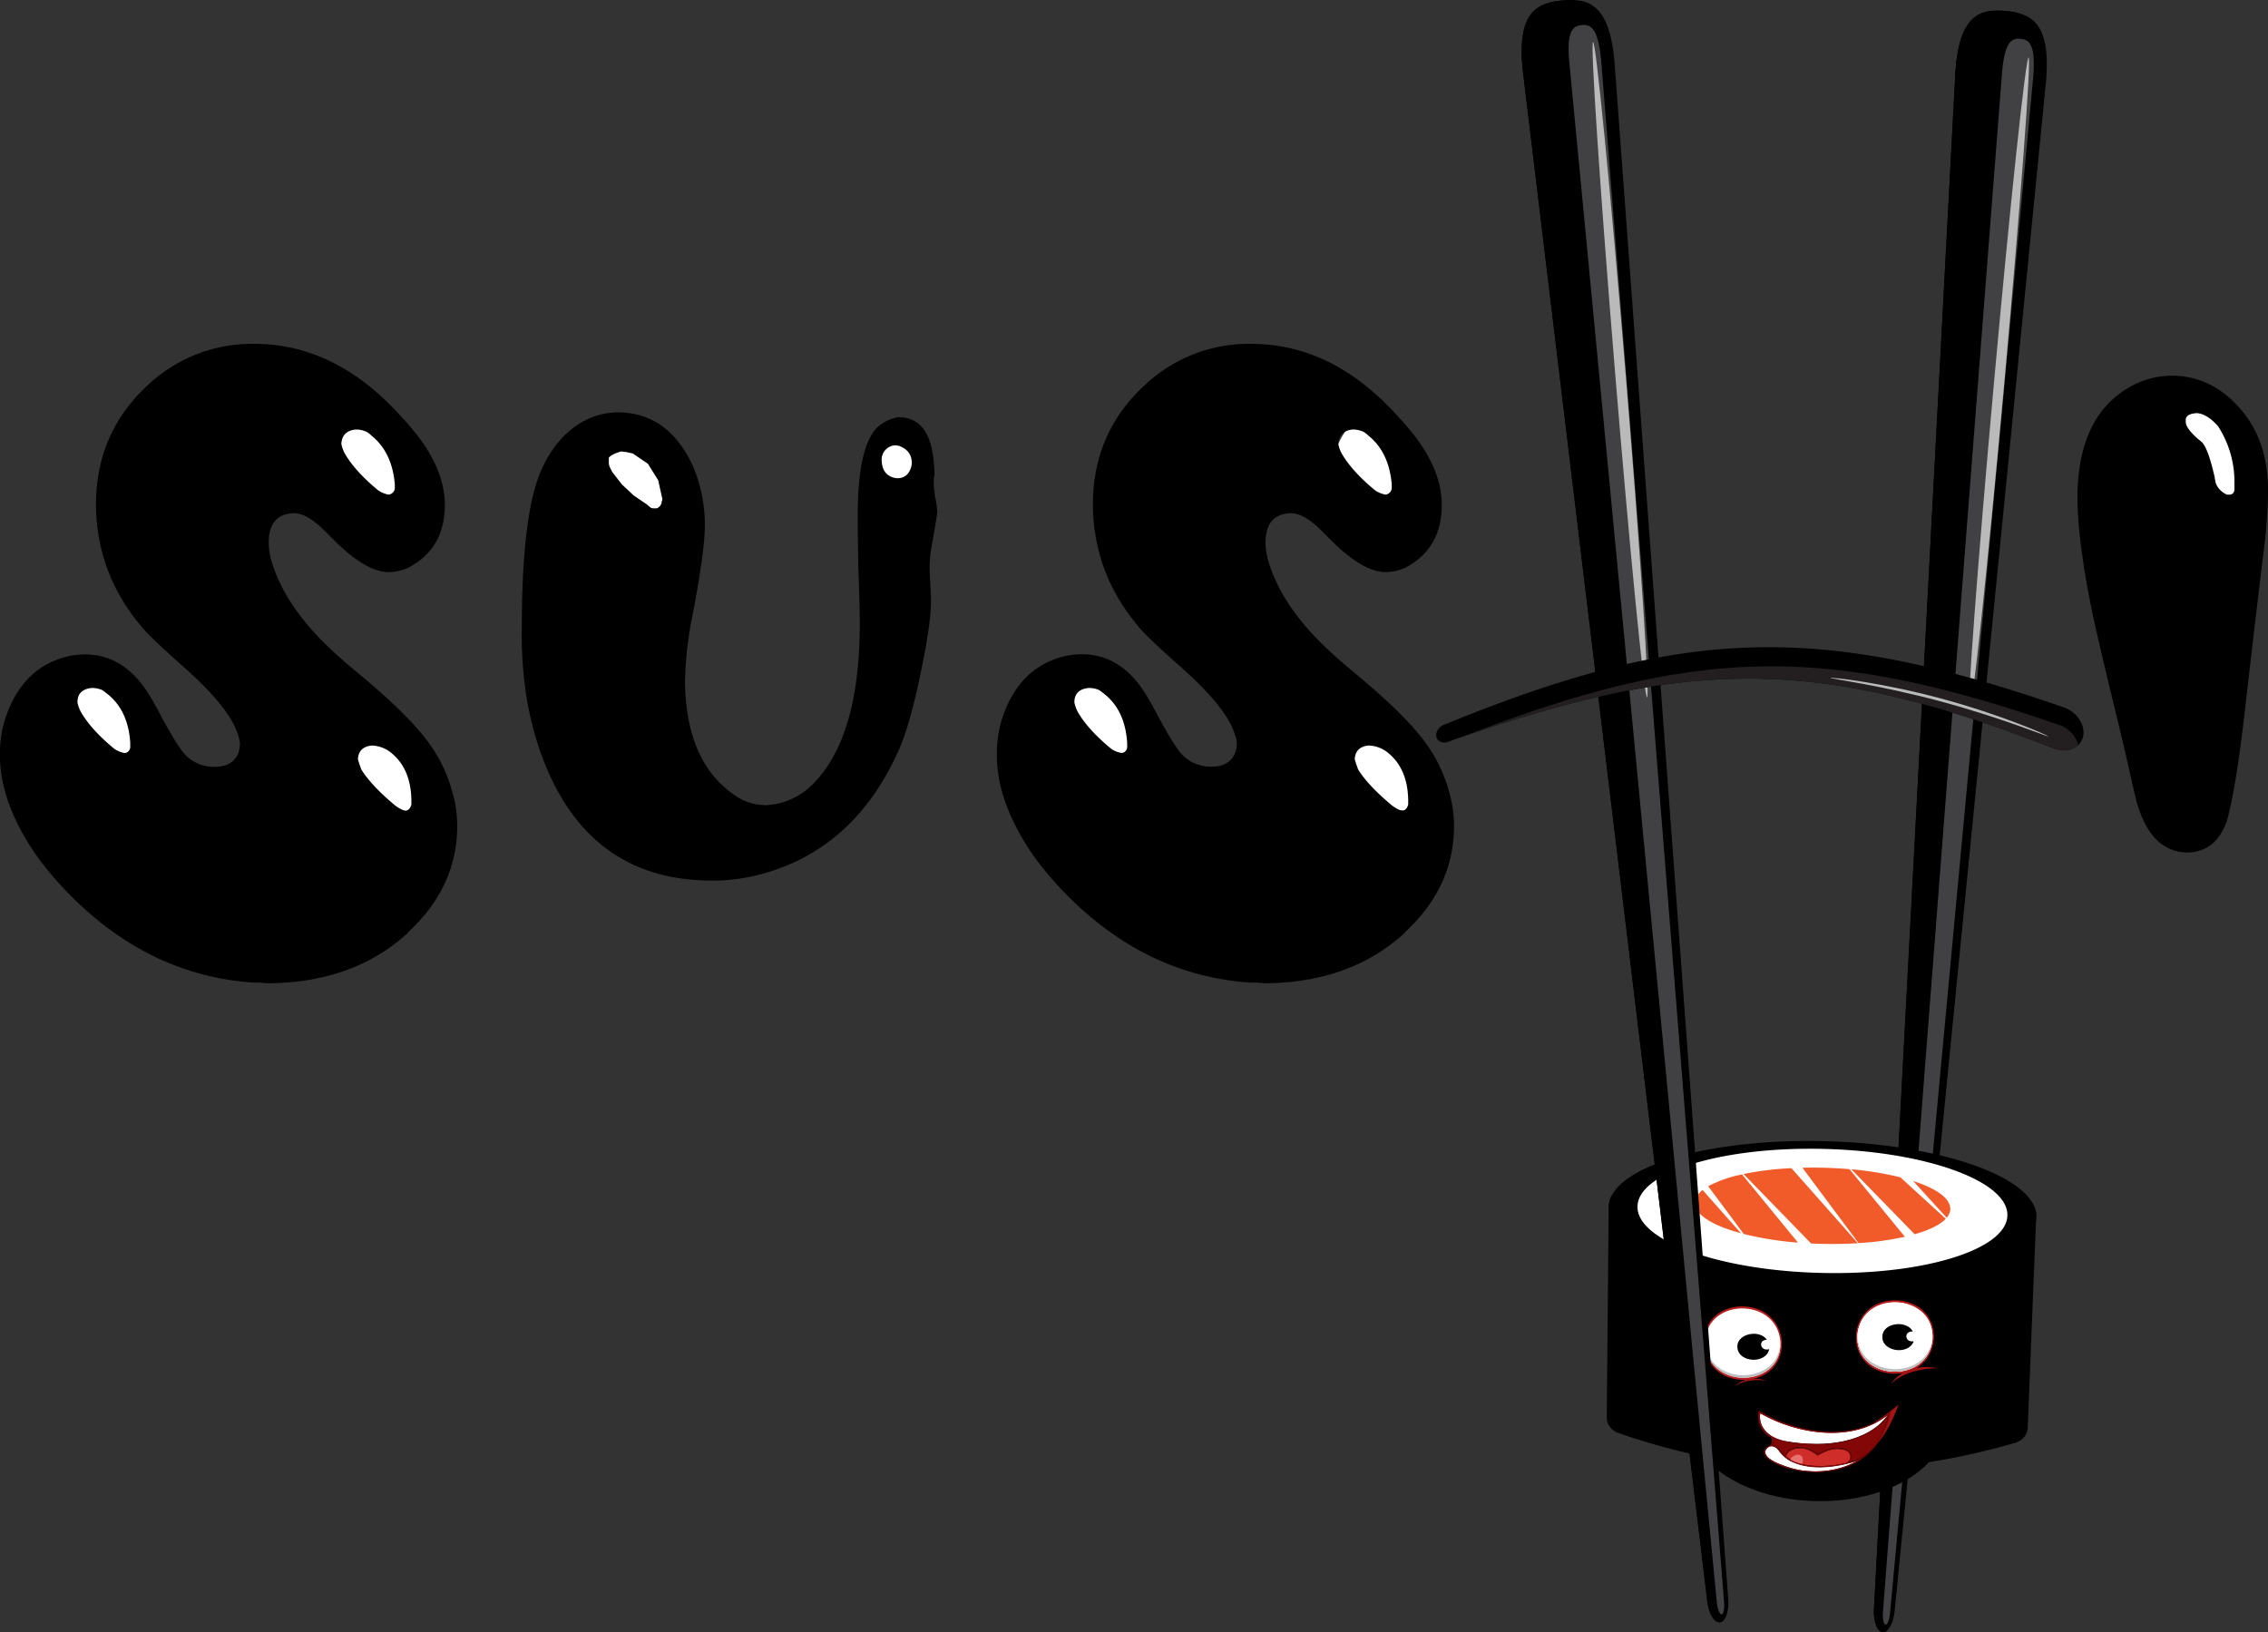 <svg id="Layer_1" data-name="Layer 1" xmlns="http://www.w3.org/2000/svg" viewBox="0 0 881.93 634.71"><rect x="0" y="0" width="881.93" height="634.71" fill="#333333" stroke="none"/><path d="M521.65,475S481.5,402.67,470,447.67,521.65,475,521.65,475Z" transform="translate(-359.03 -282.65)" fill="#fff"/><path d="M429.92,588.32S389.76,516,378.29,561,429.92,588.32,429.92,588.32Z" transform="translate(-359.03 -282.65)" fill="#fff"/><path d="M532.32,601.14s-40.15-72.35-51.62-27.34S532.32,601.14,532.32,601.14Z" transform="translate(-359.03 -282.65)" fill="#fff"/><path d="M618.89,508.22s8.69-82.29-26.56-52S618.89,508.22,618.89,508.22Z" transform="translate(-359.03 -282.65)" fill="#fff"/><path d="M719,487.4s5.36-50.78-16.39-32.11S719,487.4,719,487.4Z" transform="translate(-359.03 -282.65)" fill="#fff"/><path d="M908,477.11s-16.47-48.34-28.37-22.25S908,477.11,908,477.11Z" transform="translate(-359.03 -282.65)" fill="#fff"/><path d="M803.51,575.3S787,527,775.14,553.05,803.51,575.3,803.51,575.3Z" transform="translate(-359.03 -282.65)" fill="#fff"/><path d="M911.5,597.69S895,549.36,883.14,575.44,911.5,597.69,911.5,597.69Z" transform="translate(-359.03 -282.65)" fill="#fff"/><path d="M1233.89,475.36s-14.87-60.26-28.24-26.85S1233.89,475.36,1233.89,475.36Z" transform="translate(-359.03 -282.65)" fill="#fff"/><path d="M473.38,482.21q-9.6.27-9.86,10.93a27,27,0,0,0,.8,6.66q5.32,19.47,26.39,38.12,2.93,2.67,9.06,7.73,19.71,16.53,26.92,27.19a57,57,0,0,1,8,17,48.83,48.83,0,0,1,2.14,13.86q0,23.73-18.93,41.32a6.9,6.9,0,0,1-1.6,1.6q-20.79,18.12-52.77,18.39a27.93,27.93,0,0,1-3.2-.27h-2.93q-38.65-2.67-68.77-31.72a135.78,135.78,0,0,1-14.39-16.26Q359,595.5,359,576.3a45.09,45.09,0,0,1,2.14-14.39Q367,544.31,381.69,539a29.89,29.89,0,0,1,10.39-1.86q15.19,0,24.79,15.46,1.86,2.92,4.8,8.53,5.59,10.39,8.8,14.39a15.42,15.42,0,0,0,12,5.33q7.2,0,9.33-5.6a12.06,12.06,0,0,0,.53-3.2q0-2.38-2.13-7.19-5.07-10.12-21.06-24-9.58-8.54-13.32-12.53Q396.61,507,396.35,479q0-28.25,20.52-46.91a59.06,59.06,0,0,1,41.05-15.73q32,0,57.57,28.79a32.1,32.1,0,0,1,2.4,2.67Q532,463.82,532,479q0,16-12.53,23.46a15,15,0,0,1-1.33.8,18.83,18.83,0,0,1-8,1.86q-9.06,0-22.12-13.32l-1.87-1.87Q478.72,482.22,473.38,482.21ZM407.54,575.5a2.42,2.42,0,0,0,2.14-2.4v-1.6q-.81-12.53-8.8-18.92c-.89-.71-1.6-1.25-2.13-1.6a10.13,10.13,0,0,0-4-.8c-3.73.36-5.6,2.22-5.6,5.6a13.49,13.49,0,0,0,1.34,3.73q4,6.93,13.06,14.39A10.86,10.86,0,0,0,407.54,575.5ZM510.16,475a2.81,2.81,0,0,0,2.4-2.4V471q-1.06-12.52-9.06-18.93a8.66,8.66,0,0,0-2.13-1.6,10.13,10.13,0,0,0-4-.8c-3.56.36-5.42,2.23-5.6,5.6A13.64,13.64,0,0,0,493.1,459q4,6.93,13.06,14.39A10.94,10.94,0,0,0,510.16,475ZM519,593.62q-.27-12-7.73-18.12a12.42,12.42,0,0,0-7.73-2.93c-3.38.36-5.16,2.13-5.33,5.33.35,1.24.8,2.58,1.33,4q4,6.39,13.33,14.12c1.77,1.25,3.1,1.87,4,1.87,1.06-.17,1.77-1,2.13-2.4Z" transform="translate(-359.03 -282.65)"/><path d="M1119.42,310.08c1.67-21.93,9.79-24,19.54-23.15s17.44,4.43,15.78,26.36c0,.53-57.23,577.55-58.94,595.69h0c-.45,4.85-2.52,8.56-4.7,8.37s-3.65-4.24-3.37-9.1h0C1088.78,890,1119.38,310.6,1119.42,310.08Z" transform="translate(-359.03 -282.65)"/><path d="M1139,286.93a31.09,31.09,0,0,1,4.45.7c-7.87.27-14.07,4.5-15.65,23.26,0,.53-35.5,579.59-36.71,597.78h0c-.24,3.51.46,6.57,1.68,8.08a2.27,2.27,0,0,1-1.64.6c-2.18-.2-3.65-4.24-3.37-9.1h0c1.06-18.21,31.66-597.65,31.7-598.17C1121.09,288.15,1129.21,286,1139,286.93Z" transform="translate(-359.03 -282.65)"/><path d="M1137.51,311.22c1-12.45,3.81-13.8,7.18-13.49s6,2.16,5,14.6c0,.3-54.79,587-55.68,597.29h0c-.24,2.75-1,4.9-1.77,4.83s-1.21-2.33-1-5.08h0C1091.93,899.05,1137.49,311.52,1137.51,311.22Z" transform="translate(-359.03 -282.65)" fill="#414042"/><path d="M1147.86,305c-1.1-.12-7.14,56.66-13.49,126.81s-10.61,127.12-9.51,127.24,7.14-56.66,13.49-126.81S1149,305.12,1147.86,305Z" transform="translate(-359.03 -282.65)" fill="#bababa"/><path d="M1150.8,755a10.18,10.18,0,0,0-.92-3.45l-164.16-4a10.31,10.31,0,0,0-1.09,3.4l-.06.59v1.65L983.83,834c0,2.64,1.87,5,4.8,6a268.17,268.17,0,0,0,32.91,9.09c8.3,9.89,24.55,16.83,43.39,17.29s35.4-5.67,44.18-15.14a267.3,267.3,0,0,0,33.32-7.46c3-.86,5-3.17,5.09-5.8l3.24-80.78,0-.6,0-1Z" transform="translate(-359.03 -282.65)"/><path d="M1150.83,756c0,.23,0,.45,0,.67s0,.4-.07.6c-2.36,14.58-39.06,25.33-83.7,24.23s-80.76-13.64-82.4-28.31c0-.2,0-.41,0-.61a4.85,4.85,0,0,1,0-.66c0-.13,0-.25,0-.38l.06-.59a10.31,10.31,0,0,1,1.09-3.4c6.67-13,41.24-22.15,82.65-21.13s75.49,11.88,81.51,25.16a10.18,10.18,0,0,1,.92,3.45l0,.6Z" transform="translate(-359.03 -282.65)"/><path d="M1139.62,755.32a8,8,0,0,1-.1,1.11c-2,12.75-33.8,22.17-72.41,21.22s-69.87-11.92-71.28-24.75a6.88,6.88,0,0,1-.05-1.11,8.09,8.09,0,0,1,.06-.85,9.17,9.17,0,0,1,.94-3c5.78-11.35,35.69-19.39,71.51-18.51s65.31,10.38,70.51,22a9,9,0,0,1,.8,3A8.1,8.1,0,0,1,1139.62,755.32Z" transform="translate(-359.03 -282.65)" fill="#fff"/><path d="M1035.84,766.46l-1.16-.34Z" transform="translate(-359.03 -282.65)" fill="#231f20"/><path d="M1110.49,803.51c-1.81,17.91-30.31,16.08-29.19-1.88C1083.11,783.72,1111.6,785.55,1110.49,803.51Z" transform="translate(-359.03 -282.65)" fill="#fff"/><path d="M1097.05,788.31c-20.19-1-22.46,26.92-2.32,28.52C1114.92,817.81,1117.19,789.91,1097.05,788.31Z" transform="translate(-359.03 -282.65)" fill="#b71d1d"/><path d="M1110.49,803.51c-1.81,17.91-30.31,16.08-29.19-1.88C1083.11,783.72,1111.6,785.55,1110.49,803.51Z" transform="translate(-359.03 -282.65)" fill="#fff"/><path d="M1110.49,803.51c-1.81,17.91-30.31,16.08-29.19-1.88C1083.11,783.72,1111.6,785.55,1110.49,803.51Z" transform="translate(-359.03 -282.65)" fill="#fff"/><path d="M1110.49,803.51c-1.91,18.25-30.92,15.82-29.15-2.34-.75,17.29,27.14,19.06,29.18,1.87Z" transform="translate(-359.03 -282.65)" fill="#bcbec0"/><path d="M1103.19,804.21c-2,5.67-12.72,4-12.18-2,.21-5.17,9.39-6.42,11.84-1.78C1099.21,800.2,1099.66,804.88,1103.19,804.21Z" transform="translate(-359.03 -282.65)"/><path d="M1094.41,820.76s5-8.54,18.24-6.06C1112.65,814.7,1101,814.31,1094.41,820.76Z" transform="translate(-359.03 -282.65)" fill="#a51414"/><path d="M1051.37,804.35c.89,18-27.63,19.14-29.22,1.18C1021.27,787.55,1049.78,786.4,1051.37,804.35Z" transform="translate(-359.03 -282.65)" fill="#fff"/><path d="M1035.78,790.66c-20.16,1.13-18.23,29.08,2,28.57C1057.9,818.1,1056,790.15,1035.78,790.66Z" transform="translate(-359.03 -282.65)" fill="#b71d1d"/><path d="M1051.37,804.35c.89,18-27.63,19.14-29.22,1.18C1021.27,787.55,1049.78,786.4,1051.37,804.35Z" transform="translate(-359.03 -282.65)" fill="#fff"/><path d="M1051.37,804.35c.84,18.33-28.28,18.94-29.24.72,1.84,17.24,29.75,16.1,29.2-1.19C1051.35,804,1051.36,804.19,1051.37,804.35Z" transform="translate(-359.03 -282.65)" fill="#bcbec0"/><path d="M1047,807.3c-1.16,5.85-12,5.34-12.36-.67-.57-5.15,8.34-7.35,11.46-3C1042.44,803.74,1043.58,808.33,1047,807.3Z" transform="translate(-359.03 -282.65)"/><path d="M1033.65,821.71s4.36-4.9,12.33-2.14C1046,819.57,1038.69,818.26,1033.65,821.71Z" transform="translate(-359.03 -282.65)" fill="#a51414"/><path d="M1044.61,838.53h0" transform="translate(-359.03 -282.65)" fill="none" stroke="#a51414" stroke-miterlimit="10" stroke-width="1.97"/><path d="M1054.2,843.21c13.89,2.41,31.35.65,39-10.45-13.57,11-35.16,7.81-49.67-.54C1042.39,837.79,1047.73,842.55,1054.2,843.21Z" transform="translate(-359.03 -282.65)" fill="#fff"/><path d="M1076.45,852c-6.64,1.41-14.22,1.93-20.48-.93-4.54-1.53-5.59-7-8.73-6-7.22,4.38,9.33,9.26,13.44,9.47,7.17.87,14.78-.43,20.66-3.94A42.24,42.24,0,0,1,1076.45,852Z" transform="translate(-359.03 -282.65)" fill="#fff"/><path d="M1062.69,852.53a42.62,42.62,0,0,0,14.38-1c2.83-1.79,1.53-5-2-5.28-3.21-.55-6,.56-9.2,2.42-2-1.42-3.69-2.54-6.07-2.82-2.64-.23-6.13.95-6.17,3.34A19,19,0,0,0,1062.69,852.53Z" transform="translate(-359.03 -282.65)" fill="#ce2d29"/><path d="M1090.91,836c-9.83,9.49-29.06,10.7-42.41,6a2.24,2.24,0,0,1-.42,2.48c2.81.18,3.22,3.07,5.17,4.33,1.39-4.86,9.28-3.8,12.63-.63,3.26-1.85,6-2.88,9.24-2.33,3.45.31,5.19,3.3,2.75,5.39,9.6-1.94,13.48-10.9,15.51-18.14A19,19,0,0,1,1090.91,836Z" transform="translate(-359.03 -282.65)" fill="#840707"/><path d="M1056.72,848.72c2.84-1.42,4.19,1.36,2.94,3.25C1057.23,851.32,1052.82,851.06,1056.72,848.72Z" transform="translate(-359.03 -282.65)" fill="#ea7171"/><path d="M1087.69,835.8a63.86,63.86,0,0,0,9.61-7s-3.32,9.89-8.42,15.35c.46-.84,5.11-8.43,4.79-12C1093.67,832.16,1090.15,835.16,1087.69,835.8Z" transform="translate(-359.03 -282.65)" fill="#a51414"/><path d="M1093.7,832c-13.83,11.67-36,8.16-50.69-.78a9.2,9.2,0,0,0,4.79,10.53,2.81,2.81,0,0,1-.31,2.88c-14.58,6,38.52,26.18,46.88-13.13l-.67.5Zm-46.25,8.87a8.58,8.58,0,0,1-3.92-8.61c14.5,8.35,36.1,11.58,49.67.54-5.47,8.06-17.08,11.53-27.79,11.39C1059.38,843.9,1052.55,843.91,1047.45,840.83Zm33,10.29c-7.68,4.17-17.86,4.75-26.4,2-3.18-1.3-8.25-2.66-8.59-6,.53-2.92,4.45-2.49,5.48,0,6.56,8.26,20.92,6.76,30.43,3.52C1081,850.78,1080.73,851,1080.42,851.12ZM1055,846.9c3.44-2.23,7.88-.7,10.83,1.75,3.23-1.86,6-3,9.2-2.42,3.55.29,4.85,3.49,2,5.28-7.62,1.71-17.08,2.34-23.46-2.34A2.84,2.84,0,0,1,1055,846.9Zm34.35-4.13c-2.45,4-6,7.59-11.5,8.54,2.44-2.09.7-5.08-2.75-5.39-3.28-.55-6,.48-9.24,2.33-3.35-3.17-11.24-4.23-12.63.63-2-1.26-2.36-4.15-5.17-4.33a2.24,2.24,0,0,0,.42-2.48c14.69,5.07,36.14,3.26,44.88-8.9A33,33,0,0,1,1089.37,842.77Z" transform="translate(-359.03 -282.65)" fill="#840707"/><path d="M1021.1,745.4,1036,762.22c-10.51-2.84-17.34-6.86-17.89-11.21a5.17,5.17,0,0,1,0-.68,4.36,4.36,0,0,1,.05-.52,5,5,0,0,1,.64-1.83A9,9,0,0,1,1021.1,745.4Z" transform="translate(-359.03 -282.65)" fill="#f15a29"/><path d="M1058.19,765.86a127.43,127.43,0,0,1-21.09-3.35l-13.82-18.57a48,48,0,0,1,13.17-4.59h0Z" transform="translate(-359.03 -282.65)" fill="#f15a29"/><path d="M1055.65,736.92l25.82,29.17c-4.47.28-9.2.37-14.08.25-1.39,0-2.76-.08-4.12-.15l-26.26-27A120.47,120.47,0,0,1,1055.65,736.92Z" transform="translate(-359.03 -282.65)" fill="#f15a29"/><path d="M1099.75,763.59a115.75,115.75,0,0,1-18,2.48h0l-21.82-29.32c2.66-.06,5.4-.07,8.18,0q5.21.13,10.1.56Z" transform="translate(-359.03 -282.65)" fill="#f15a29"/><path d="M1098,740.47l17.66,16.14c-2.25,2.35-6.47,4.41-12.11,6l-24.6-25.26A126.38,126.38,0,0,1,1098,740.47Z" transform="translate(-359.03 -282.65)" fill="#f15a29"/><path d="M1117.43,752.77a3.91,3.91,0,0,1-.06.68,5.81,5.81,0,0,1-1.37,2.72l-13-14.25c7.22,2.33,12.19,5.28,13.81,8.47a5.17,5.17,0,0,1,.56,1.86A4.47,4.47,0,0,1,1117.43,752.77Z" transform="translate(-359.03 -282.65)" fill="#f15a29"/><path d="M720.52,503c0,1.43.08,3.64.26,6.66q.27,4.8.27,7.2,0,5.86-2.13,17.86Q713.58,563.78,708,575.5q-18.13,39.45-56.77,48a72.77,72.77,0,0,1-15.2,1.6q-50.37,0-67.7-52.51a131.71,131.71,0,0,1-4.26-17.06,155.16,155.16,0,0,1-2.14-28q0-43.17,6.94-60.5,5.85-14.4,17-20.53A28.31,28.31,0,0,1,599,443q19.46,0,29.06,20a57.61,57.61,0,0,1,5.06,24q0,10.13-5.06,36.25a142.23,142.23,0,0,0-2.67,24.79q.54,32.25,20.79,44.78a21,21,0,0,0,10.66,2.93,27.39,27.39,0,0,0,15.73-5.87q20.79-17.58,20.79-64.77,0-6.93-.53-20.79-.27-14.11-.27-21.05,0-28.53,8.53-35.19a15.52,15.52,0,0,1,5.06-2.66,15.91,15.91,0,0,1,2.14-.54q12.53,0,13.86,17.86a34,34,0,0,1,.26,4,8.25,8.25,0,0,1-.26,1.87v2.13a37,37,0,0,0,.53,5.33,29.8,29.8,0,0,1,.8,5.6q0,1.33-2.4,14.66A47,47,0,0,0,720.52,503ZM595.78,460.62V463l.26,1.06,1.07,2.14,3.73,4.8,4.53,4.26,5.07,3.46,1.6,1.34.79.26h1.6a3.11,3.11,0,0,0,1.87-2.13v-.53l.27-.53v-.54l-1.6-7.19-4-6.4-5.86-4-2.4-.53-2.14-.27Q596.84,459.29,595.78,460.62Zm106.08.53q0,5.87,4.53,7.2a7.16,7.16,0,0,0,1.6.27c2.67,0,4.44-1.42,5.33-4.27a7.16,7.16,0,0,0,.27-1.6q0-4.8-4.8-6.66a7.72,7.72,0,0,0-1.87-.27A5.62,5.62,0,0,0,701.86,461.15Z" transform="translate(-359.03 -282.65)"/><path d="M861,482.21q-9.6.27-9.86,10.93a27,27,0,0,0,.8,6.66q5.32,19.47,26.38,38.12,2.94,2.67,9.07,7.73,19.71,16.53,26.92,27.19a57.25,57.25,0,0,1,8,17,48.83,48.83,0,0,1,2.14,13.86q0,23.73-18.93,41.32a6.9,6.9,0,0,1-1.6,1.6q-20.79,18.12-52.77,18.39a27.76,27.76,0,0,1-3.2-.27h-2.93q-38.65-2.67-68.77-31.72a135.78,135.78,0,0,1-14.39-16.26q-15.2-21.31-15.2-40.51a45.38,45.38,0,0,1,2.13-14.39q5.86-17.6,20.53-22.93a29.89,29.89,0,0,1,10.39-1.86q15.19,0,24.79,15.46,1.86,2.92,4.8,8.53,5.59,10.39,8.8,14.39a15.42,15.42,0,0,0,12,5.33c4.8,0,7.9-1.86,9.33-5.6A12.06,12.06,0,0,0,840,572q0-2.38-2.13-7.19-5.07-10.12-21.06-24-9.59-8.54-13.32-12.53Q784.27,507,784,479q0-28.25,20.52-46.91a59.06,59.06,0,0,1,41.05-15.73q32,0,57.57,28.79a32.1,32.1,0,0,1,2.4,2.67q14.13,16,14.13,31.18,0,16-12.53,23.46a15,15,0,0,1-1.33.8,18.83,18.83,0,0,1-8,1.86q-9.06,0-22.12-13.32l-1.87-1.87Q866.38,482.22,861,482.21ZM795.2,575.5a2.42,2.42,0,0,0,2.14-2.4v-1.6q-.81-12.53-8.8-18.92c-.89-.71-1.6-1.25-2.13-1.6a10.13,10.13,0,0,0-4-.8c-3.73.36-5.6,2.22-5.6,5.6a13.76,13.76,0,0,0,1.33,3.73q4,6.93,13.07,14.39A10.86,10.86,0,0,0,795.2,575.5ZM897.82,475a2.81,2.81,0,0,0,2.4-2.4V471q-1.07-12.52-9.06-18.93a8.66,8.66,0,0,0-2.13-1.6,10.13,10.13,0,0,0-4-.8c-3.56.36-5.42,2.23-5.6,5.6a13.64,13.64,0,0,0,1.33,3.73q4,6.93,13.06,14.39A10.94,10.94,0,0,0,897.82,475Zm8.8,118.61q-.27-12-7.73-18.12a12.42,12.42,0,0,0-7.73-2.93c-3.38.36-5.16,2.13-5.33,5.33.35,1.24.8,2.58,1.33,4q4,6.39,13.33,14.12c1.77,1.25,3.1,1.87,4,1.87,1.06-.17,1.77-1,2.13-2.4Z" transform="translate(-359.03 -282.65)"/><path d="M1231.91,559.51q-3.48,30.12-6.94,42.38-4.26,12-15.19,12.26-14.38,0-20-20-.54-2.4-1.33-5.6-2.4-11.19-7.73-33-5.34-22.12-7.73-33-6.13-29.33-6.13-46.91.26-32.79,22.66-43.72a33.94,33.94,0,0,1,14.39-3.19q15.45.25,26.38,13.05Q1241,454,1241,473.68a212.06,212.06,0,0,1-1.6,22.39Q1236.7,517.66,1231.91,559.51Zm-4-86.36v-3.47a39.7,39.7,0,0,0-6.4-21.32q-4.26-4.8-8.26-5.06-4,.26-4.27,2.39V447q.27,2.4,4.8,6.39a16.44,16.44,0,0,1,1.6,1.34q2.4,2.67,4.8,13.32c.17,1.07.35,2,.53,2.67A8.25,8.25,0,0,0,1225,475h1.34A2,2,0,0,0,1227.91,473.15Z" transform="translate(-359.03 -282.65)"/><path d="M951.1,309.34c-2.13-21.94,5.58-25.55,15.44-26.51s18.11,1.09,20.24,23c.05.53,42.83,580.32,44.28,598.53h0c.39,4.87-1,8.92-3.23,9.14s-4.36-3.49-4.92-8.34h0C1020.8,887,951.15,309.87,951.1,309.34Z" transform="translate(-359.03 -282.65)"/><path d="M966.54,282.83a31.71,31.71,0,0,1,4.54-.14c-7.78,1.75-13.22,7.09-11.55,25.89.05.52,64.81,578.23,66.74,596.4h0c.37,3.5,1.6,6.39,3.07,7.65a2.35,2.35,0,0,1-1.53.9c-2.2.21-4.36-3.49-4.92-8.34h0C1020.8,887,951.15,309.87,951.1,309.34,949,287.4,956.68,283.79,966.54,282.83Z" transform="translate(-359.03 -282.65)"/><path d="M969.29,307.06c-1.21-12.45,1.4-14.33,4.81-14.66s6.33,1,7.54,13.45c0,.3,46.9,589.18,47.79,599.5h0c.24,2.76-.17,5-.93,5.1s-1.59-2.07-1.89-4.82h0C1025.49,895.32,969.32,307.35,969.29,307.06Z" transform="translate(-359.03 -282.65)" fill="#414042"/><path d="M978.51,299c-1.12.1,2.68,57.23,8.48,127.6s11.41,127.36,12.52,127.27-2.68-57.22-8.48-127.6S979.62,298.88,978.51,299Z" transform="translate(-359.03 -282.65)" fill="#bababa"/><path d="M1169,569.27a6.54,6.54,0,0,1-1.8,3.08c-2.2,2.12-5.86,2.74-9.51,1.32-88.76-34.63-138.43-35.92-229-4.88-2.61.9-3.91,1.36-6.52,2.31-2.07.78-4.09,0-4.57-1.83a3.66,3.66,0,0,1,.48-2.75,5.12,5.12,0,0,1,2.41-2c93.18-38.14,145.72-39.85,241-6.82C1166.81,559.49,1170.14,564.81,1169,569.27Z" transform="translate(-359.03 -282.65)"/><path d="M1167.17,572.35c-2.2,2.13-5.86,2.74-9.51,1.32-88.76-34.63-138.43-35.92-229-4.88,89.66-34.69,139.82-35.85,231.17-4.22A11.3,11.3,0,0,1,1167.17,572.35Z" transform="translate(-359.03 -282.65)" fill="#231f20"/><path d="M1155.5,569c.13-.27-18.31-8.44-41.76-14.74s-42.85-8.32-42.93-8,19.16,2.79,42.56,9.06S1155.37,569.24,1155.5,569Z" transform="translate(-359.03 -282.65)" fill="#bababa"/></svg>